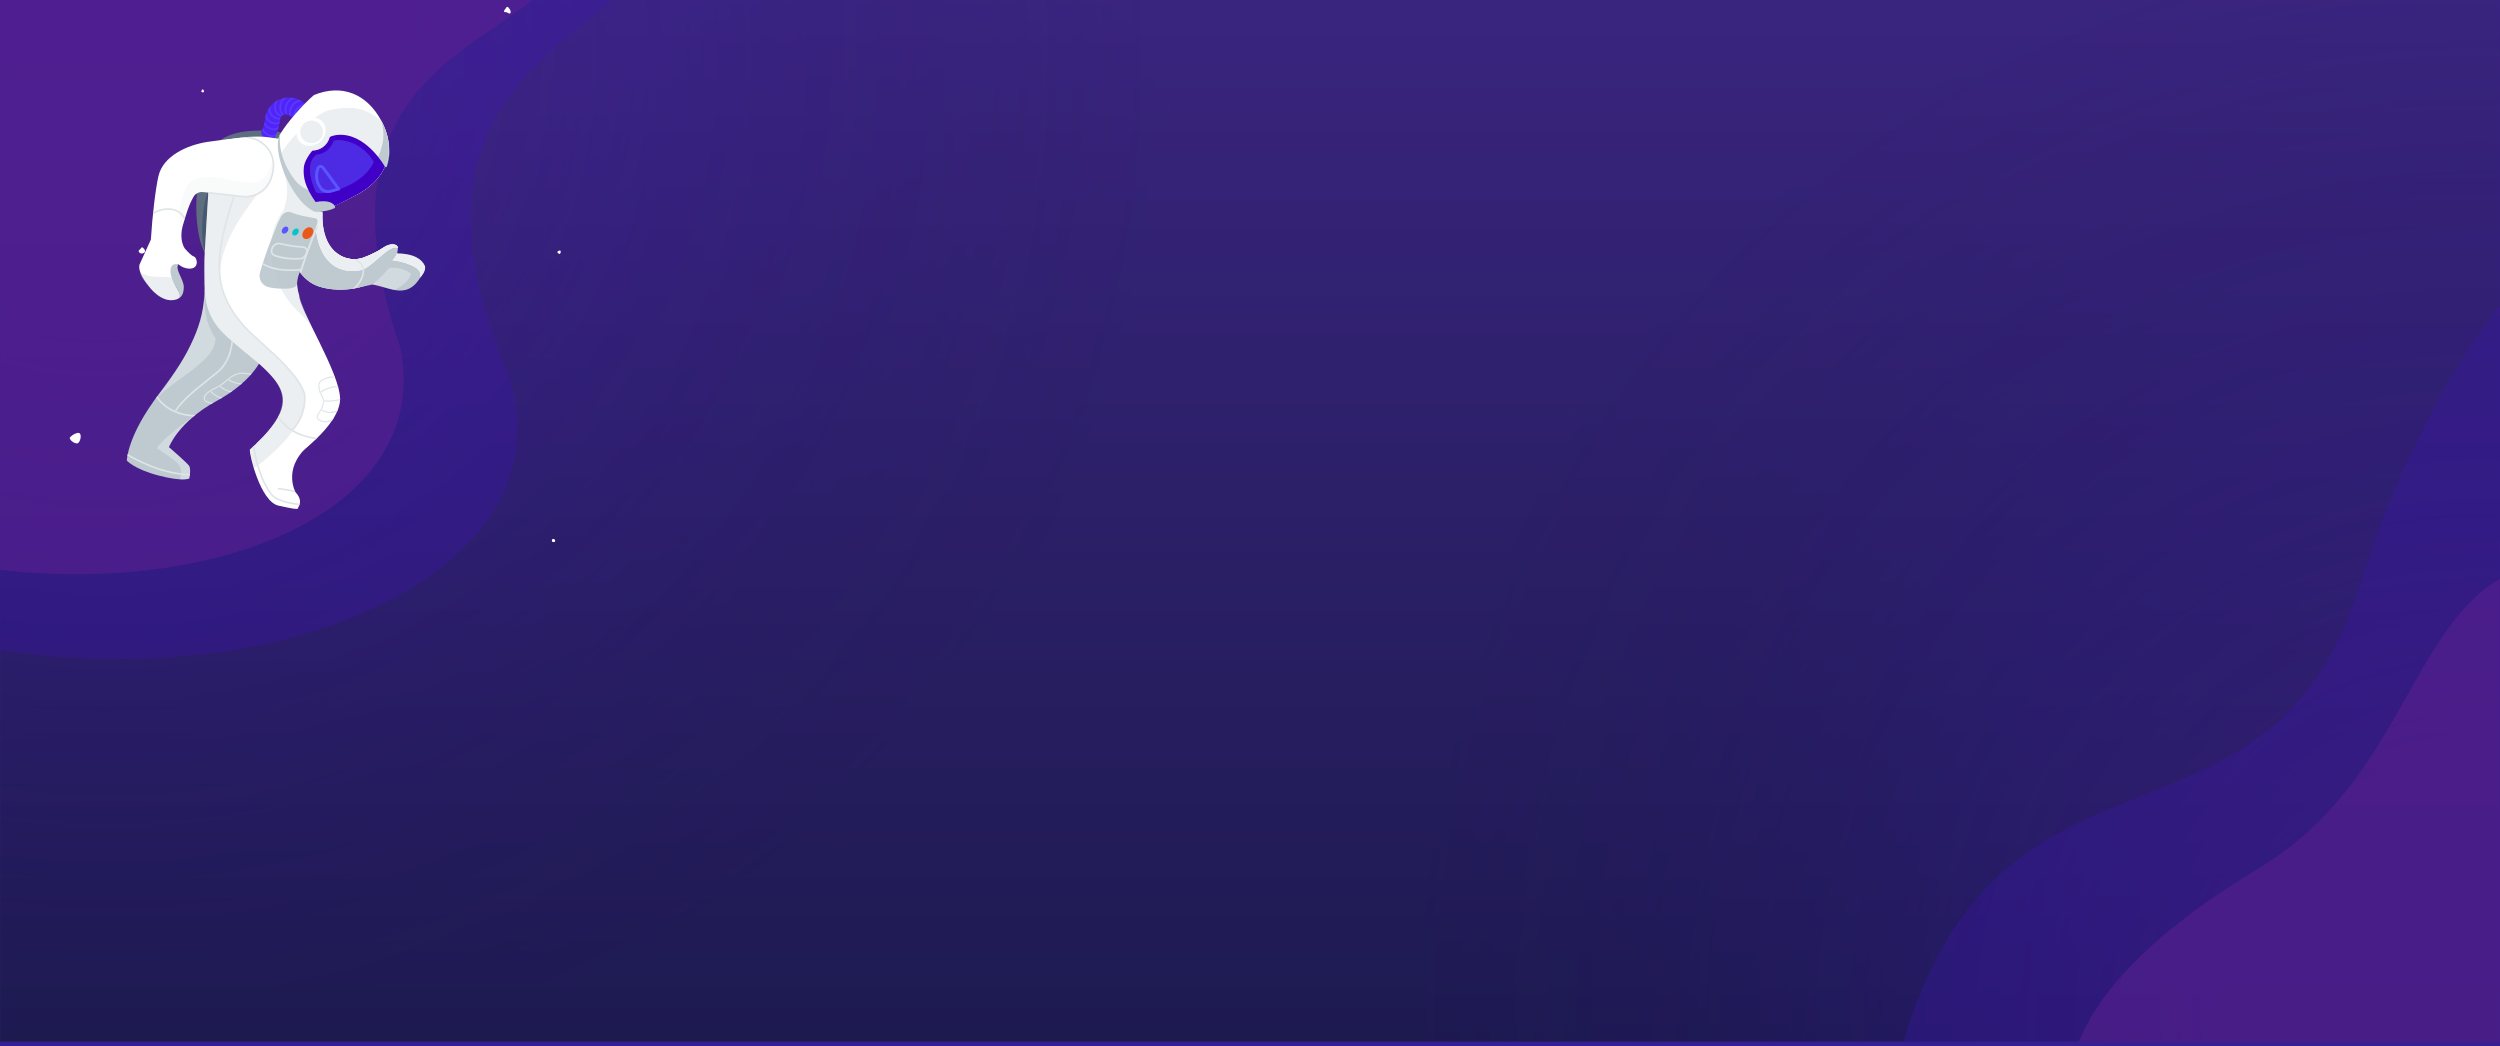 <svg width="1792" height="750" viewBox="0 0 1792 750" fill="none" xmlns="http://www.w3.org/2000/svg">
<rect x="0" y="0" width="1792" height="750" fill="#808080" stroke="none"/>
<path d="M42.178 533.188C39.318 532.571 37.631 529.145 38.41 525.536C39.188 521.926 42.138 519.5 44.998 520.117C47.858 520.734 49.544 524.16 48.766 527.77C47.987 531.379 45.037 533.805 42.178 533.188Z" fill="white"/>
<g clip-path="url(#clip0_6234_168702)">
<rect width="1792" height="750" fill="#342092"/>
<mask id="mask0_6234_168702" style="mask-type:alpha" maskUnits="userSpaceOnUse" x="0" y="-10" width="1792" height="757">
<path d="M1792 746.792L0 746.792L3.90181e-05 -9.093L1792 -9.093L1792 746.792Z" fill="url(#paint0_linear_6234_168702)"/>
</mask>
<g mask="url(#mask0_6234_168702)">
<path d="M1792 746.792L-0.001 746.791L-0.001 -9.093L1792 -9.093L1792 746.792Z" fill="url(#paint1_linear_6234_168702)"/>
<path opacity="0.5" d="M925.999 -24.951L-3.001 -24.951L-3.001 705.693L925.999 705.693L925.999 -24.951Z" fill="url(#paint2_radial_6234_168702)"/>
<path opacity="0.5" d="M992.5 758.352L1799.5 758.352L1799.5 -9.093L992.5 -9.093L992.5 758.352Z" fill="url(#paint3_radial_6234_168702)"/>
<path opacity="0.3" d="M1359 765.941C1313.7 946.52 1476.66 1187.95 1690.61 1174.83C2020.19 1154.56 2237.03 685.217 2081.91 627.892C1841.13 538.873 1986.06 250.26 1967 163.941C1947.16 74.066 1777.8 147.76 1690.61 421.941C1623.27 633.681 1424.97 502.938 1359 765.941Z" fill="#3D17AD"/>
<path d="M1619.38 622.219C1749.6 543.971 1723.98 380.947 1870.69 404.354C2034.25 430.449 2125.3 546.994 2086.85 718.49C2049.87 883.38 1900.49 938.766 1757.32 944.341C1606.92 950.253 1307 809.94 1619.38 622.219Z" fill="#612193" fill-opacity="0.5"/>
<path opacity="0.3" d="M-191.019 -90.847C-337.256 -8.348 -375.824 226.124 -234.479 357.629C-16.682 560.169 421.098 471.292 366.142 273.613C274.956 61.215 425.639 33.72 470.277 -32.288C516.756 -101.013 427.733 -198.813 254.231 -134.301C80.729 -69.79 -44.357 -173.578 -191.019 -90.847Z" fill="#3D17AD"/>
<path opacity="0.5" d="M-191.954 -119.119C-330.13 -54.629 -381.424 154.99 -262.62 283.935C-79.549 482.54 323.061 432.63 287.102 249.797C219.364 51.106 357.725 36.731 402.753 -19.922C449.638 -78.906 375.857 -173.678 214.249 -127.378C52.641 -81.078 -53.377 -183.792 -191.954 -119.119Z" fill="#612193"/>
</g>
<path d="M99.403 180.109C99.403 180.211 99.403 180.21 99.403 180.21L99.809 180.92V180.92C100.107 181.218 100.35 181.406 100.738 181.566C101.057 181.697 101.392 181.732 101.736 181.732V181.732V181.732C101.871 181.732 102.006 181.723 102.138 181.692C102.69 181.561 103.476 181.227 103.843 180.589C103.943 180.414 103.968 180.209 103.968 180.008V180.008C103.968 179.534 103.702 178.972 103.42 178.57C103.38 178.514 103.346 178.454 103.305 178.398C103.269 178.349 103.227 178.307 103.185 178.27C103.041 178.143 102.886 178.013 102.75 177.877V177.877C102.548 177.675 102.243 177.269 101.939 177.269C101.782 177.269 101.625 177.323 101.482 177.417C101.2 177.603 101.062 177.943 100.823 178.182V178.182C100.722 178.283 100.62 178.385 100.62 178.486V178.486C100.62 178.587 100.489 178.641 100.42 178.714C100.327 178.813 100.233 178.862 100.14 178.9C99.99 178.961 99.863 179.064 99.761 179.191C99.585 179.411 99.403 179.639 99.403 180.109Z" fill="white"/>
<path d="M144.336 65.395C144.336 65.598 144.437 65.801 144.539 65.902C144.742 66.105 145.046 66.207 145.35 66.207C145.452 66.207 145.452 66.207 145.553 66.207V66.207C145.62 66.207 145.686 66.192 145.745 66.16C145.958 66.048 146.263 65.848 146.263 65.497V65.395C146.263 65.285 146.204 65.146 146.133 65.009C146.022 64.792 145.928 64.553 145.756 64.381V64.381L145.654 64.279C145.63 64.254 145.611 64.236 145.595 64.22C145.503 64.128 145.379 64.076 145.249 64.076V64.076H145.147V64.076C145.082 64.076 145.02 64.102 144.974 64.148L144.944 64.178C144.843 64.279 144.742 64.482 144.64 64.685C144.539 64.888 144.336 65.091 144.336 65.395Z" fill="white"/>
<path d="M50.207 314.697C50.209 314.702 50.211 314.701 50.211 314.707V314.707C50.211 314.737 50.248 314.74 50.268 314.763C50.307 314.806 50.312 314.825 50.312 314.881C50.313 314.898 50.318 314.915 50.327 314.929C50.53 315.231 50.827 315.625 51.124 315.922C51.834 316.632 52.848 317.342 54.065 317.646C54.288 317.72 54.511 317.74 54.734 317.785C54.898 317.818 55.025 317.849 55.191 317.849V317.849C55.294 317.849 55.435 317.841 55.532 317.81C56.42 317.524 57.138 316.307 57.541 314.881C57.593 314.697 57.615 314.506 57.674 314.325V314.325C57.722 314.178 57.733 314.02 57.759 313.868C57.918 312.931 57.897 312.014 57.615 311.357C57.539 311.128 57.404 310.898 57.256 310.756C57.168 310.671 57.065 310.6 56.956 310.546V310.546C56.847 310.492 56.75 310.413 56.635 310.373C56.261 310.244 55.823 310.255 55.384 310.343C54.877 310.444 54.37 310.647 53.862 310.85C53.558 310.952 53.254 311.154 53.051 311.256C52.848 311.357 52.645 311.459 52.544 311.56V311.56C52.371 311.733 52.13 311.821 51.927 311.956C51.559 312.201 51.251 312.468 50.984 312.721C50.736 312.957 50.448 313.155 50.229 313.419C49.945 313.762 49.911 314.174 50.207 314.697Z" fill="white"/>
<path d="M361.29 8.189C361.29 8.29 361.29 8.29 361.29 8.29L361.696 8.696V8.696C362.101 8.696 363.014 8.595 363.826 9.102C363.99 9.184 364.153 9.266 364.317 9.401C364.395 9.465 364.531 9.521 364.61 9.585V9.585C364.648 9.615 364.66 9.619 364.706 9.636C365.307 9.858 365.825 9.571 366.005 9.095C366.052 8.968 366.057 8.831 366.057 8.696V8.696C366.057 8.348 365.983 8.075 365.897 7.749C365.868 7.637 365.825 7.529 365.785 7.421C365.767 7.371 365.753 7.326 365.736 7.278C365.689 7.14 365.659 7.005 365.566 6.893V6.893C365.501 6.815 365.426 6.723 365.378 6.634C365.161 6.238 364.808 5.722 364.536 5.45C364.271 5.186 364.083 5.074 363.838 4.983C363.763 4.955 363.699 4.941 363.619 4.945V4.945C363.422 4.957 363.202 5.063 363.061 5.201C363.046 5.216 363.03 5.232 363.014 5.247V5.247C362.841 5.42 362.743 5.654 362.608 5.858C362.563 5.924 362.519 5.991 362.476 6.056C362.028 6.727 361.31 7.321 361.291 8.128C361.29 8.148 361.29 8.168 361.29 8.189Z" fill="white"/>
<path d="M397.908 387.332C397.907 387.328 397.906 387.32 397.906 387.316V387.316C397.906 387.279 397.862 387.226 397.851 387.191C397.801 387.043 397.783 386.909 397.712 386.829C397.706 386.822 397.701 386.816 397.696 386.809C397.542 386.586 397.276 386.474 396.983 386.39C396.789 386.334 396.587 386.312 396.385 386.312V386.312V386.312C396.317 386.312 396.249 386.318 396.187 386.344C395.875 386.469 395.699 386.79 395.6 387.128C395.581 387.192 395.573 387.259 395.573 387.327V387.327C395.573 387.497 395.573 387.738 395.633 387.931C395.655 388.002 395.668 388.082 395.711 388.143C395.721 388.159 395.734 388.173 395.748 388.186C395.817 388.247 395.914 388.276 395.979 388.341V388.341C395.991 388.353 396.005 388.364 396.02 388.373C396.237 388.515 396.531 388.544 396.79 388.544V388.544C396.892 388.544 396.993 388.544 396.993 388.544C396.993 388.544 396.993 388.544 396.993 388.544C397.095 388.544 397.095 388.544 397.196 388.544V388.544C397.263 388.544 397.329 388.529 397.388 388.498C397.448 388.468 397.507 388.438 397.561 388.408C397.732 388.313 397.842 388.145 397.893 387.956C397.949 387.748 397.976 387.54 397.908 387.332Z" fill="white"/>
<path d="M399.529 180.92C399.631 180.92 399.631 180.92 399.529 180.92C399.631 180.92 399.631 180.92 399.529 180.92C399.631 181.123 399.732 181.225 399.833 181.326C400.017 181.51 400.368 181.778 400.659 181.901C400.716 181.926 400.778 181.932 400.84 181.938C400.891 181.942 400.943 181.955 400.994 181.99C401.033 182.016 401.077 182.036 401.123 182.036V182.036C401.142 182.036 401.161 182.033 401.179 182.026C401.459 181.917 401.734 181.554 401.845 181.097C401.857 181.047 401.862 180.99 401.862 180.939V180.939C401.862 180.856 401.877 180.779 401.896 180.698C401.933 180.538 401.946 180.363 401.934 180.209C401.918 180.004 401.865 179.704 401.659 179.703V179.703C401.659 179.703 401.659 179.703 401.659 179.703V179.703C401.556 179.703 401.517 179.551 401.416 179.532C401.362 179.522 401.3 179.524 401.234 179.537C401.108 179.563 400.979 179.591 400.859 179.637C400.834 179.647 400.81 179.658 400.786 179.671C400.624 179.754 400.462 179.854 400.286 179.9C400.27 179.904 400.255 179.906 400.239 179.906C400.138 179.906 400.138 180.007 400.036 180.008C400.036 180.008 400.036 180.008 400.036 180.008C400.035 180.008 400.024 180.008 400.009 180.012C399.93 180.032 399.888 180.131 399.82 180.176C399.799 180.19 399.779 180.205 399.758 180.22C399.627 180.317 399.477 180.765 399.529 180.92V180.92Z" fill="white"/>
<path d="M120.298 337.12C120.298 337.323 120.399 337.424 120.501 337.526C120.644 337.669 120.736 337.761 120.921 337.839C121.107 337.917 121.313 337.931 121.515 337.931V337.931H121.616C121.896 337.931 122.434 337.674 122.597 337.317C122.625 337.255 122.631 337.187 122.631 337.12V337.12C122.631 336.937 122.594 336.754 122.521 336.615C122.432 336.447 122.258 336.341 122.124 336.207V336.207L122.022 336.105C121.921 336.004 121.819 335.801 121.616 335.801C121.414 335.801 121.312 335.903 121.211 336.004C121.141 336.074 121.119 336.096 121.112 336.135C121.105 336.181 121.091 336.225 121.059 336.258V336.258C121.026 336.29 121.013 336.339 120.985 336.375C120.983 336.378 120.981 336.38 120.979 336.382C120.944 336.419 120.887 336.432 120.844 336.461C120.764 336.515 120.683 336.532 120.602 336.613C120.501 336.714 120.298 336.815 120.298 337.12Z" fill="white"/>
</g>
<g clip-path="url(#clip1_6234_168702)">
<path opacity="0.1" fill-rule="evenodd" clip-rule="evenodd" d="M290.46 182.881C290.558 182.568 290.638 182.25 290.7 181.928C290.638 182.25 290.558 182.568 290.46 182.881V182.881Z" fill="#0E0D3F"/>
<path opacity="0.1" fill-rule="evenodd" clip-rule="evenodd" d="M205.464 93.105L205.478 93.022C205.532 92.722 205.588 92.415 205.703 92.109C205.96 90.971 206.198 89.743 206.37 88.4C206.435 88.043 206.501 87.677 206.567 87.311L206.583 87.219C206.583 87.219 206.595 87.153 206.601 87.12C206.623 86.926 206.657 86.735 206.704 86.546C206.713 86.522 206.717 86.496 206.718 86.471C206.751 86.288 206.842 86.115 206.915 85.948C207.043 85.674 207.199 85.415 207.382 85.174C207.623 84.86 207.911 84.585 208.236 84.357C208.354 84.269 208.478 84.188 208.607 84.115C208.732 84.043 208.864 83.981 208.996 83.919C209.134 83.867 209.265 83.813 209.41 83.77C209.778 83.653 210.161 83.589 210.548 83.58L210.806 83.626L210.957 83.654L211.191 83.696L211.591 83.768L211.959 83.834L212.009 83.843C212.406 83.99 212.796 84.158 213.177 84.345V84.345C213.857 84.674 214.508 85.058 215.125 85.494L215.476 85.746C212.525 89.215 209.806 92.873 207.334 96.696C206.46 96.478 205.546 96.288 204.618 96.129C204.869 95.213 205.186 94.214 205.464 93.105Z" fill="#0E0D3F"/>
<path d="M229.534 122.524C229.88 112.652 219.941 119.458 211.021 100.87C206.707 91.895 182.108 93.332 175.139 94.318C148.546 98.118 144.141 116.849 141.502 135.778C139.085 153.038 142.1 180.685 150.77 185.525C163.936 192.874 156.232 214.514 165.229 216.245C169.141 216.991 173.19 216.3 176.626 214.3C180.062 212.299 182.652 209.125 183.917 205.364L226.825 121.675C227.329 120.169 215.625 110.636 215.686 109.05L229.534 122.524Z" fill="#5F6D80"/>
<path d="M158.689 119.922C158.689 119.922 147.466 136.448 150.894 163.233C153.82 186.151 175.787 196.131 175.787 196.131L175.987 205.32C167.186 203.81 159.058 199.651 152.697 193.401C152.302 190.806 152.244 186.34 152.244 186.34C147.643 183.743 145.528 175.764 145.528 175.764C141.484 136.118 158.689 119.922 158.689 119.922Z" fill="#48586F"/>
<path d="M221.88 85.456C220.001 88.234 215.912 91.465 214.057 88.745C212.196 85.79 209.449 83.493 206.206 82.18C205.63 81.968 205.013 81.888 204.402 81.947C203.791 82.006 203.201 82.203 202.677 82.522C202.154 82.841 201.71 83.274 201.379 83.789C201.047 84.303 200.838 84.886 200.765 85.494C199.771 93.317 197.457 98.129 196.815 99.207C195.998 100.043 194.917 100.572 193.753 100.705C192.589 100.839 191.414 100.567 190.426 99.937C186.899 97.843 187.263 94.715 187.263 94.715L187.165 94.877C188.727 91.823 189.696 88.502 190.022 85.089C190.358 82.396 191.321 79.82 192.834 77.566C194.347 75.312 196.368 73.441 198.736 72.105C206.325 67.821 216.112 69.951 222.149 77.975C223.18 79.285 225.267 80.476 221.88 85.456Z" fill="#5324FA"/>
<path opacity="0.49" d="M192.616 96.245C190.361 95.126 188.59 92.945 188.599 91.555C188.356 92.284 188.117 92.894 187.899 93.387C188.419 94.342 189.114 95.192 189.947 95.893C190.598 96.451 191.314 96.928 192.079 97.316C194.151 98.35 196.087 98.415 197.63 97.602C197.922 96.933 198.265 96.085 198.61 95.074C196.75 97.89 193.801 96.844 192.616 96.245Z" fill="#5B55FF"/>
<path opacity="0.49" d="M194.158 91.749C191.565 90.784 189.746 88.49 189.741 87.03C189.591 87.862 189.464 88.569 189.265 89.245C189.716 89.972 190.275 90.626 190.924 91.184C191.761 91.903 192.718 92.471 193.751 92.86C194.671 93.239 195.669 93.388 196.659 93.295C197.649 93.203 198.601 92.871 199.432 92.329C199.59 91.739 199.755 91.108 199.9 90.447L199.841 90.393C199.168 91.199 198.251 91.767 197.227 92.011C196.203 92.256 195.126 92.163 194.158 91.749V91.749Z" fill="#5B55FF"/>
<path opacity="0.49" d="M195.076 87.364C193.78 86.825 192.697 85.876 191.994 84.663C191.292 83.451 191.009 82.042 191.19 80.654C190.79 81.636 190.483 82.653 190.273 83.692C190.71 85.048 191.515 86.257 192.601 87.184C193.197 87.697 193.864 88.123 194.579 88.451C195.462 88.91 196.442 89.156 197.437 89.166C198.433 89.177 199.417 88.952 200.309 88.511C200.41 87.946 200.515 87.364 200.624 86.757C199.365 88.101 197.226 88.352 195.076 87.364Z" fill="#5B55FF"/>
<path opacity="0.49" d="M195.6 82.538C194.627 81.665 193.984 80.487 193.777 79.2C193.569 77.913 193.81 76.595 194.459 75.465C193.732 76.261 193.08 77.124 192.513 78.042C192.473 79.044 192.654 80.043 193.043 80.969C193.431 81.895 194.019 82.725 194.764 83.401C194.888 83.526 195.019 83.644 195.157 83.755C195.899 84.45 196.781 84.979 197.745 85.308C198.708 85.636 199.73 85.757 200.743 85.662C200.751 85.597 200.762 85.533 200.778 85.47C200.828 85.063 200.943 84.667 201.119 84.295C199.816 84.971 197.318 84.195 195.6 82.538Z" fill="#5B55FF"/>
<path opacity="0.49" d="M198.086 79.019C197.554 77.68 197.474 76.204 197.861 74.817C198.248 73.43 199.079 72.207 200.228 71.334C199.721 71.561 199.229 71.807 198.74 72.08C198.231 72.369 197.737 72.684 197.26 73.024C196.778 74.015 196.504 75.094 196.454 76.195C196.404 77.296 196.579 78.396 196.97 79.428C197.361 80.532 198.029 81.518 198.911 82.293C199.663 82.955 200.59 83.39 201.581 83.546C201.824 83.236 202.108 82.961 202.426 82.728C202.312 82.63 202.205 82.524 202.104 82.412C200.048 82.249 198.698 80.598 198.086 79.019Z" fill="#5B55FF"/>
<path opacity="0.49" d="M201.718 74.642C202.305 72.481 203.896 70.106 206.591 69.93C205.305 69.963 204.026 70.142 202.781 70.463C201.703 71.538 200.937 72.883 200.563 74.357C199.869 76.919 200.125 80.288 202.113 82.363C202.343 82.381 202.574 82.379 202.803 82.358L202.79 82.433C203.042 82.29 203.308 82.174 203.585 82.087C201.351 80.466 201.039 77.121 201.718 74.642Z" fill="#5B55FF"/>
<path opacity="0.49" d="M207.147 73.215C208.631 71.387 210.626 70.406 212.012 70.793L212.039 70.644C211.117 70.367 210.174 70.162 209.219 70.033C208.038 70.606 207.004 71.438 206.195 72.468C205.098 73.752 204.379 75.315 204.12 76.983C203.861 78.65 204.072 80.357 204.728 81.914C205.215 81.912 205.699 81.999 206.155 82.171C205.412 80.747 205.11 79.136 205.286 77.541C205.463 75.947 206.11 74.441 207.147 73.215V73.215Z" fill="#5B55FF"/>
<path opacity="0.49" d="M212.8 79.16C214.301 76.949 217.314 75.053 220.46 75.919C219.994 75.426 219.503 74.956 218.989 74.513C217.561 74.555 216.165 74.939 214.918 75.632C213.671 76.325 212.61 77.307 211.825 78.495C211.141 79.416 210.691 80.49 210.514 81.622C210.337 82.755 210.439 83.915 210.81 85.001C211.385 85.511 211.925 86.059 212.428 86.64L212.896 86.243C211.158 84.213 211.15 81.576 212.8 79.16Z" fill="#5B55FF"/>
<path opacity="0.49" d="M209.563 76.791C210.192 75.642 212.528 72.053 216.718 72.859C216.007 72.39 215.265 71.969 214.497 71.601C213.212 71.864 212.005 72.414 210.966 73.21C209.927 74.006 209.083 75.027 208.498 76.196C207.348 78.15 206.934 80.45 207.331 82.683C208.01 83.013 208.662 83.397 209.279 83.832C208.015 82.523 208.103 79.448 209.563 76.791Z" fill="#5B55FF"/>
<path d="M191.824 229.96C191.824 229.96 201.605 262.156 155.075 287.515C127.227 302.697 121.087 320.532 121.087 320.532C121.087 320.532 133.783 331.402 135.482 333.837C137.182 336.272 135.632 343.016 135.632 343.016C135.632 343.016 131.157 345.422 113.614 340.84C96.072 336.257 90.884 330.121 90.884 330.121C90.884 330.121 91.353 311.806 113.823 282.736C137.433 252.118 145.733 231.281 146.635 209.361C147.538 187.442 191.824 229.96 191.824 229.96Z" fill="#BECAD0"/>
<path opacity="0.3" d="M144.723 293.886C144.723 293.886 118.141 312.283 112.442 321.251C120.009 326.665 123.209 328.091 127.111 331.936C131.013 335.78 129.761 340.535 128.962 343.585C131.675 344.073 135.598 343.01 135.598 343.01C135.598 343.01 137.145 335.708 135.449 333.831C133.752 331.955 124.35 323.188 121.053 320.526C124.434 312.901 131.722 303.437 144.723 293.886Z" fill="white"/>
<path opacity="0.3" d="M154.683 242.516C153.555 248.786 153.211 252.949 139.342 263.967C125.474 274.984 113.244 281.592 106.585 292.731C117.035 276.857 128.332 264.561 135.667 249.233C143.115 233.66 146.09 227.43 146.692 205.886C146.683 205.884 143.983 228.888 154.683 242.516Z" fill="white"/>
<path d="M262.478 184.061C257.854 185.805 246.919 189.099 236.157 176.628C231.876 171.677 230.059 158.162 229.409 148.653C225.878 131.061 211.156 141.839 205.386 148.039C202.964 150.625 202.721 157.724 202.721 157.724C202.721 157.724 204.832 193.168 224.567 203.622C234.338 208.815 253.249 209.333 265.313 203.03C275.504 197.695 272.166 180.464 262.478 184.061Z" fill="white"/>
<path d="M262.478 184.061C257.854 185.805 246.919 189.099 236.157 176.628C231.876 171.677 230.23 157.214 229.409 148.653C225.878 131.061 211.156 141.839 205.386 148.039C202.964 150.625 202.721 157.724 202.721 157.724C202.721 157.724 204.832 193.168 224.567 203.622C234.338 208.815 253.249 209.333 265.313 203.03C275.504 197.695 272.166 180.464 262.478 184.061Z" fill="#BECAD0"/>
<path d="M179.119 322.252C186.075 315.837 192.38 309.966 192.38 309.966C192.38 309.966 226.001 315.055 220.884 319.586C201.403 336.84 212.903 354.071 211.454 352.403C211.454 352.403 215.57 356.303 215.044 360.226C214.82 361.903 214.504 362.035 213.51 364.441C213.047 365.293 209.896 364.649 199.729 362.476C186.517 359.694 178.462 324.804 179.119 322.252Z" fill="white"/>
<path d="M233.525 139.331L227.706 142.929C227.706 142.929 232.898 142.241 226.335 159.553C216.456 185.713 209.622 195.91 214.457 211.857C214.478 221.656 243.406 266.803 243.767 285.678C244.143 305.287 208.923 329.204 208.923 329.204C208.923 329.204 190.489 332.687 183.913 317.835C206.93 295.302 206.886 283.334 194.635 269.513C187.838 261.877 180.744 256.71 174.254 251.25C158.626 238.135 146.896 229.945 146.621 204.027C146.424 185.104 146.436 186.711 147.374 170.722C148.291 155.09 148.855 145.112 149.605 134.094C150.393 122.577 151.777 101.86 160.947 100.333C184.003 96.498 190.081 98.072 197.86 99.146C215.464 101.567 233.525 139.331 233.525 139.331Z" fill="white"/>
<path opacity="0.3" d="M215.159 224.818C219.781 228.941 223.518 233.954 226.143 239.553C229.871 247.238 214.323 218.211 213.043 204.871C210.665 204.915 202.96 169.135 199.62 160.635C199.532 160.405 199.603 159.198 199.516 159.011C199.147 158.932 198.79 158.805 198.455 158.631C191.925 170.875 190.147 201.395 215.159 224.818Z" fill="#BECAD0"/>
<path opacity="0.3" d="M201.81 118.822C201.81 118.822 209.855 134.222 202.979 151.212C201.346 163.641 222.801 164.97 222.801 164.97C224.363 160.646 226.148 156.405 228.147 152.264C230.952 146.638 201.81 118.822 201.81 118.822Z" fill="#BECAD0"/>
<path opacity="0.3" d="M218.362 282.789C213.762 265.245 184.354 244.559 174.895 233.756C150.961 206.499 150.8 182.199 184.882 138.845C184.882 138.845 152.287 105.686 150.977 119.531C149.666 133.375 148.396 153.031 148.396 153.031L147.495 170.581L147.363 170.694C146.425 186.683 146.405 185.117 146.61 203.999C146.884 229.917 158.569 238.124 174.242 251.222C180.732 256.683 187.85 261.818 194.624 269.485C206.878 283.289 206.376 298.387 179.094 322.256C179.094 322.256 180.153 329.109 181.99 335.853C193.148 327.971 223.382 302.074 218.362 282.789Z" fill="#BECAD0"/>
<path fill-rule="evenodd" clip-rule="evenodd" d="M273.266 86.47C279.591 98.306 280.458 109.58 277.389 119.159C277.351 119.308 277.272 119.445 277.161 119.552C277.05 119.66 276.911 119.736 276.76 119.771C276.609 119.805 276.451 119.798 276.304 119.75C276.156 119.701 276.025 119.614 275.924 119.496V119.496L273.266 86.47Z" fill="#BECAD0"/>
<path fill-rule="evenodd" clip-rule="evenodd" d="M256.019 139.439C243.479 146.094 232.491 151.449 224.784 151.41C220.075 148.845 214.613 144.565 207.864 132.593C201.85 121.903 196.224 103.883 200.904 96.028C205.737 87.754 217.752 74.248 225.092 68.09C245.372 59.858 263.116 67.532 273.266 86.47C285.963 110.219 275.009 129.368 256.019 139.439Z" fill="white"/>
<path opacity="0.3" fill-rule="evenodd" clip-rule="evenodd" d="M273.265 86.47C285.962 110.219 275.026 129.371 255.977 139.431C243.437 146.086 232.449 151.441 224.742 151.402C220.032 148.837 214.571 144.558 207.822 132.585C201.808 121.896 203.414 122.451 200.501 111.435C200.501 111.435 212.7 90.106 234.018 79.407C253.582 74.96 262.129 77.803 273.257 86.469" fill="#BECAD0"/>
<path fill-rule="evenodd" clip-rule="evenodd" d="M273.266 86.47C285.963 110.219 275.026 129.371 255.978 139.431C243.437 146.086 232.45 151.441 224.743 151.402C220.033 148.837 214.572 144.558 207.823 132.585C201.808 121.896 196.182 103.875 200.863 96.02C200.863 96.02 197.728 110.756 210.93 128.44C224.133 146.124 250.04 134.688 258.951 127.843C267.862 120.999 279.018 103.981 273.224 86.463" fill="#BECAD0"/>
<path d="M275.924 119.496C275.814 119.339 261.997 94.487 241.411 96.758C230.772 97.926 218.548 111.781 217.779 119.979C217.113 127.08 218.76 134.21 226.236 144.828C233.557 143.372 238.313 144.769 239.884 147.533C244.551 145.548 249.804 142.75 255.99 139.459C264.997 134.667 272.194 127.866 275.924 119.496Z" fill="#4000C7"/>
<path d="M231.279 105.598C233.799 103.834 235.604 101.23 236.367 98.255C237.129 95.28 236.801 92.131 235.439 89.373L216.278 105.474C218.457 107.047 221.073 107.904 223.761 107.926C226.45 107.948 229.078 107.134 231.279 105.598V105.598Z" fill="white"/>
<path opacity="0.3" d="M231.279 105.598C233.799 103.834 235.604 101.23 236.367 98.255C237.129 95.28 236.801 92.131 235.439 89.373L216.278 105.474C218.457 107.047 221.073 107.904 223.761 107.926C226.45 107.948 229.078 107.134 231.279 105.598V105.598Z" fill="#BECAD0"/>
<path d="M229.469 101.684C233.953 97.717 234.68 91.238 231.092 87.211C227.503 83.184 220.958 83.135 216.474 87.102C211.989 91.068 211.263 97.547 214.851 101.574C218.44 105.601 224.984 105.65 229.469 101.684Z" fill="white"/>
<path d="M227.184 101.692C231.151 99.588 232.651 94.675 230.534 90.72C228.416 86.764 223.484 85.263 219.517 87.367C215.549 89.471 214.049 94.384 216.167 98.339C218.284 102.295 223.216 103.796 227.184 101.692Z" fill="white"/>
<path opacity="0.3" d="M227.184 101.692C231.151 99.588 232.651 94.675 230.534 90.72C228.416 86.764 223.484 85.263 219.517 87.367C215.549 89.471 214.049 94.384 216.167 98.339C218.284 102.295 223.216 103.796 227.184 101.692Z" fill="#BECAD0"/>
<path d="M259.587 184.991C259.587 184.991 268.249 181.974 274.356 177.733C280.463 173.492 285.262 175.128 285.16 177.849C285.186 179.182 284.948 180.508 284.458 181.749C284.458 181.749 306.748 187.203 303.809 193.954C293.365 217.411 279.514 205.345 266.951 203.934L255.762 206.385L259.587 184.991Z" fill="#BECAD0"/>
<path d="M259.587 184.992C259.587 184.992 268.249 181.974 274.356 177.733C280.463 173.492 285.262 175.128 285.16 177.849C285.186 179.183 284.948 180.508 284.459 181.749C284.459 181.749 299.605 185.66 303.789 191.435C305.321 193.557 302.693 196.999 301.123 199.069C302.73 194.688 298.878 191.668 294.167 189.824C290.069 188.109 285.741 187.001 281.322 186.534C282.545 185.442 283.519 184.102 284.178 182.603C284.837 181.105 285.166 179.483 285.144 177.846C279.17 173.972 267.219 192.1 258 193.712C258 193.712 226.259 202.029 225.861 154.625C226.259 152.413 226.16 152.962 227.532 153.338C228.767 153.496 230.021 153.403 231.218 153.065C231.218 153.065 228.916 174.527 243.841 183.12C246.207 184.465 248.821 185.324 251.525 185.646C254.23 185.967 256.971 185.745 259.587 184.992V184.992Z" fill="white"/>
<path d="M259.586 184.991C259.586 184.991 268.249 181.974 274.356 177.733C280.463 173.492 285.262 175.128 285.16 177.849C285.186 179.182 284.947 180.508 284.458 181.749C284.458 181.749 300.075 180.842 304.499 190.507C305.859 194.014 301.122 199.069 301.122 199.069C302.729 194.687 298.877 191.667 294.167 189.824C290.068 188.109 285.741 187 281.322 186.533C282.545 185.442 283.518 184.102 284.178 182.603C284.837 181.105 285.166 179.482 285.143 177.846C279.169 173.972 267.219 192.1 258 193.712C258 193.712 226.259 202.029 225.86 154.625C226.259 152.413 226.178 152.046 227.6 152.002C229.758 151.935 231.277 151.728 231.277 151.728C231.277 151.728 228.906 174.482 243.84 183.119C246.207 184.465 248.82 185.324 251.525 185.645C254.23 185.967 256.971 185.745 259.586 184.991V184.991Z" fill="white"/>
<path opacity="0.3" d="M259.586 184.991C259.586 184.991 268.249 181.974 274.356 177.733C280.463 173.492 285.262 175.128 285.16 177.849C285.186 179.182 284.947 180.508 284.458 181.749C284.458 181.749 300.075 180.842 304.499 190.507C305.859 194.014 301.122 199.069 301.122 199.069C302.729 194.687 298.877 191.667 294.167 189.824C290.068 188.109 285.741 187.001 281.322 186.533C282.545 185.442 283.518 184.102 284.178 182.603C284.837 181.105 285.166 179.482 285.143 177.846C279.169 173.972 267.219 192.1 258 193.712C258 193.712 226.259 202.029 225.86 154.625C226.259 152.413 226.057 151.715 227.48 151.705C228.904 151.696 231.167 151.433 231.167 151.433C231.167 151.433 228.916 174.527 243.84 183.119C246.207 184.465 248.82 185.324 251.525 185.645C254.23 185.967 256.971 185.745 259.586 184.991V184.991Z" fill="#BECAD0"/>
<path opacity="0.3" d="M266.926 203.93C266.926 203.93 274.36 197.919 277.503 193.53C280.645 189.142 294.837 194.572 294.475 196.585C294.113 198.597 291.139 204.252 282.391 207.795C277.59 206.836 266.926 203.93 266.926 203.93Z" fill="white"/>
<path d="M195.967 120.252C197.076 106.714 185.14 97.561 171.618 98.896C165.702 99.489 157.251 100.423 148.906 101.677C133.74 104.005 116.944 111.989 113.634 126.023C111.495 135.082 109.185 154.766 108.147 171.741C105.499 177.549 101.727 185.817 100.172 189.289C98.522 192.95 102.227 199.704 106.292 204.659C106.292 204.659 115.7 218.14 126.439 214.595C133.149 212.369 125.235 207.253 124.801 201.328C124.654 197.336 125.413 193.364 127.022 189.708C127.353 189.639 127.668 189.566 127.977 189.476C129.976 191.26 132.508 192.34 135.181 192.55C143.045 193.106 141.681 184.688 138.773 183.752C137.254 183.281 134.642 180.605 132.474 178.137C128.928 172.699 130.078 165.54 130.773 162.591C133.556 152.875 135.543 146.476 138.83 140.903C139.495 139.802 140.462 138.913 141.617 138.341C142.771 137.769 144.067 137.537 145.35 137.672C160.406 139.214 161.471 138.71 171.94 140.594C182.409 142.478 194.624 136.675 195.967 120.252Z" fill="white"/>
<path opacity="0.3" d="M124.797 201.353C125.23 207.278 133.232 212.719 126.434 214.62C114.501 217.951 106.287 204.684 106.287 204.684C106.287 204.684 100.192 198.273 100.682 195.554C112.924 201.663 121.678 195.263 124.797 201.353Z" fill="#BECAD0"/>
<g opacity="0.3">
<path opacity="0.3" d="M195.967 120.252C196.162 117.994 195.965 115.719 195.384 113.527C194.949 117.622 192.261 132.798 176.54 130.93C162.298 129.226 138.704 120.43 132.557 136.246C128.36 146.608 127.473 158.011 130.016 168.903C130.032 166.8 130.281 164.705 130.76 162.658C133.543 152.942 135.531 146.543 138.818 140.97C139.483 139.869 140.449 138.98 141.604 138.408C142.759 137.835 144.054 137.603 145.338 137.739C160.393 139.28 161.458 138.777 171.927 140.661C182.396 142.545 194.623 136.675 195.967 120.252Z" fill="#BECAD0"/>
</g>
<path d="M201.567 154.984C202.699 152.767 204.886 151.34 206.963 151.774C207.246 151.826 207.519 151.919 207.775 152.049C212.506 154.497 220.26 157.343 226.385 159.562C228.535 165.959 226.158 162.5 226.158 162.5C226.158 162.5 218.236 185.973 214.849 193.348C212.517 198.406 208.642 199.099 201.666 197.397C200.293 197.073 197.654 196.272 195.117 195.472C193.364 194.918 191.894 193.708 191.015 192.098C190.137 190.488 189.918 188.602 190.405 186.837C192.112 180.705 194.665 171.737 196.425 166.654C197.872 162.652 199.59 158.753 201.567 154.984V154.984Z" fill="white"/>
<path d="M201.048 155.715C202.382 153.096 205.274 151.393 207.69 151.905C208.003 151.987 208.31 152.094 208.606 152.224C215.061 154.673 219.044 155.193 225.948 156.435C229.033 157.162 226.887 161.756 226.887 161.756C226.887 161.756 218.081 187.224 213.871 197.731C213.395 199.438 213.081 201.187 212.931 202.953C213.065 204.892 211.501 207.212 202.502 206.932C199.201 206.836 194.882 206.599 191.872 205.654C189.808 205.005 188.076 203.583 187.043 201.688C186.009 199.793 185.754 197.573 186.331 195.496C188.337 188.276 191.494 179.254 193.769 173.319C196.222 166.729 199.547 158.647 201.048 155.715Z" fill="#BECAD0"/>
<path d="M227.461 162.014C227.461 162.014 219.244 181.861 215.445 195.258" stroke="#DEE4E7" stroke-width="1.4" stroke-miterlimit="10"/>
<g opacity="0.2">
<path opacity="0.2" d="M193.731 173.295C191.477 179.208 188.315 188.255 186.292 195.472C185.715 197.549 185.97 199.769 187.004 201.664C188.038 203.559 189.769 204.981 191.833 205.63C194.947 206.425 198.145 206.842 201.358 206.872C195.404 195.664 193.128 182.883 194.851 170.328C194.478 171.343 194.092 172.338 193.731 173.295Z" fill="white"/>
</g>
<path opacity="0.5" d="M199.516 159.01L198.448 158.672C198.448 158.672 199.107 157.211 199.948 155.508C200.789 153.805 201.664 152.151 202.985 151.178C202.926 151.766 202.915 152.359 202.951 152.949C202.169 153.886 201.515 154.924 201.008 156.034C200.179 157.722 199.527 158.995 199.516 159.01Z" fill="#DEE4E7"/>
<path d="M127.968 189.526C127.968 189.526 123.889 188.243 122.658 191.541C120.323 197.809 127.548 208.047 127.548 208.047C127.548 208.047 129.381 211.081 128.235 213.811C131.739 211.772 131.644 207.367 131.729 206.035C132.054 200.633 125.006 192.865 127.968 189.526Z" fill="#BECAD0"/>
<path opacity="0.5" d="M226.429 137.719C226.429 137.719 216.586 118.708 226.737 110.816C236.226 110.343 239.294 100.764 239.294 100.764C239.294 100.764 244.031 99.35 251.658 102.131C258.558 104.734 264.322 109.674 267.936 116.084C267.936 116.084 264.14 126.785 247.462 134.069C231.071 141.19 226.429 137.719 226.429 137.719Z" fill="#5B55FF"/>
<path fill-rule="evenodd" clip-rule="evenodd" d="M239.907 147.503C239.907 147.503 240.003 147.683 240.115 147.927C240.225 148.17 240.236 148.446 240.146 148.698C240.056 148.949 239.871 149.155 239.631 149.273C237.327 150.315 234.878 151.006 232.367 151.323C231.484 151.439 227.708 152.451 224.786 151.401L227.081 150.715L239.907 147.503Z" fill="#BECAD0"/>
<path d="M174.44 234.172C177.244 237.364 181.672 241.355 186.796 245.977C199.046 257.025 214.294 270.767 217.773 282.898C217.866 283.773 219.021 297.804 209.122 307.647C209.462 307.863 209.803 308.079 210.163 308.281C220.537 297.759 218.967 282.872 218.951 282.723L218.968 282.632C215.411 270.161 200.001 256.27 187.625 245.105C182.531 240.505 178.128 236.527 175.364 233.394C152.002 206.79 154.136 184.302 168.291 140.848L167.092 140.709C153.097 183.609 150.886 207.345 174.44 234.172Z" fill="#DEE4E7"/>
<path d="M167.19 140.306L168.314 140.671L168.283 140.846L171.857 141.24C174.687 141.784 177.598 141.734 180.406 141.094C183.213 140.453 185.854 139.236 188.162 137.521C193.059 133.775 195.942 127.811 196.587 120.303C196.865 117.317 196.469 114.306 195.428 111.491C194.386 108.675 192.726 106.127 190.568 104.032C187.431 100.993 183.476 98.927 179.184 98.086C177.014 98.219 174.578 98.442 171.794 98.773L171.775 98.882C175.021 98.505 178.311 98.846 181.411 99.88C184.511 100.914 187.345 102.616 189.712 104.865C191.741 106.843 193.302 109.246 194.281 111.9C195.26 114.554 195.633 117.391 195.372 120.205C194.781 127.37 192.028 133.039 187.409 136.578C185.226 138.197 182.727 139.344 180.072 139.946C177.417 140.547 174.664 140.59 171.99 140.071L149.406 137.544L149.302 138.126C149.267 138.317 149.233 138.508 149.265 138.712L167.008 140.694C167.099 140.573 167.144 140.418 167.19 140.306Z" fill="#DEE4E7"/>
<path d="M167.19 140.306C167.166 140.439 167.141 140.581 167.058 140.703L168.258 140.842L168.289 140.667L167.19 140.306Z" fill="#DEE4E7"/>
<path d="M170.606 267.455C167.275 268.29 165.13 270.058 162.66 272.095C159.881 274.519 156.789 276.561 153.465 278.168C149.527 280.034 145.48 283.075 145.961 285.909C146.255 287.628 148.136 288.816 151.532 289.487L152.633 288.827C149.095 288.276 147.037 287.21 146.789 285.766C146.54 284.322 148.038 282.462 150.656 280.701L151.267 280.133L151.398 280.268C152.191 279.778 153.011 279.332 153.853 278.933C155.155 278.309 156.298 277.656 157.329 277.051L156.995 276.751L157.577 276.152C157.577 276.152 157.762 276.322 158.077 276.585C159.87 275.404 161.588 274.113 163.22 272.72L163.513 272.481L163.13 272.214L163.637 271.55C163.637 271.55 163.843 271.699 164.2 271.917C166.093 270.193 168.365 268.935 170.834 268.243C173.923 267.46 177.726 268.264 179.593 268.763L180.21 268.016C178.434 267.585 174.155 266.557 170.606 267.455Z" fill="#DEE4E7"/>
<path d="M164.17 271.938L163.483 272.501C165.876 273.952 168.527 274.931 171.29 275.382C171.716 275.459 172.125 275.533 172.608 275.577C172.893 275.336 173.171 275.086 173.451 274.87C170.181 274.576 167.014 273.576 164.17 271.938V271.938Z" fill="#DEE4E7"/>
<path d="M163.649 271.578L163.142 272.242L163.525 272.508L164.212 271.945C163.813 271.719 163.649 271.578 163.649 271.578Z" fill="#DEE4E7"/>
<path d="M158.047 276.605L157.3 277.072C159.581 279.092 162.333 280.511 165.305 281.2L166.29 280.518C162.519 280.063 159.252 277.621 158.047 276.605Z" fill="#DEE4E7"/>
<path d="M157.547 276.172L156.965 276.771L157.299 277.072L158.047 276.605C157.732 276.343 157.562 276.183 157.547 276.172Z" fill="#DEE4E7"/>
<path d="M150.648 280.743C152.793 282.974 155.448 284.654 158.386 285.638L159.359 285.023C155.327 284.152 152.015 280.954 151.368 280.288L150.648 280.743Z" fill="#DEE4E7"/>
<path d="M151.237 280.153L150.626 280.721L151.345 280.267L151.237 280.153Z" fill="#DEE4E7"/>
<path d="M126.297 294.742C126.098 295.033 125.891 295.322 125.7 295.614L124.714 294.964C124.869 294.726 125.031 294.497 125.193 294.269C120.156 292.096 115.857 288.516 112.817 283.962C112.566 284.304 112.307 284.643 112.057 284.976C113.649 287.361 115.614 289.477 117.876 291.243C122.382 294.745 127.695 297.068 133.33 298C135.052 298.307 136.792 298.509 138.539 298.602C138.986 298.228 139.441 297.854 139.914 297.476C135.247 297.395 130.633 296.468 126.297 294.742Z" fill="#DEE4E7"/>
<path d="M149.234 272.847C151.746 270.861 154.119 268.979 156.39 267.086C166.633 258.541 166.953 244.742 166.96 244.606L165.774 244.589C165.751 244.714 165.449 257.985 155.621 266.184C153.37 268.063 151.007 269.938 148.495 271.924C139.881 278.745 130.984 285.798 125.197 294.244L126.302 294.718C131.998 286.53 140.746 279.588 149.234 272.847Z" fill="#DEE4E7"/>
<path d="M125.709 295.615C125.899 295.323 126.106 295.034 126.305 294.744L125.201 294.27C125.039 294.499 124.877 294.727 124.722 294.965L125.709 295.615Z" fill="#DEE4E7"/>
<path d="M229.006 300.708C228.711 300.544 228.455 300.317 228.256 300.045C228.056 299.773 227.919 299.461 227.852 299.131C227.786 298.801 227.791 298.46 227.869 298.133C227.947 297.805 228.095 297.498 228.304 297.233C229.075 296.11 229.696 295.097 230.221 294.144C229.907 293.976 229.73 293.858 229.721 293.857L230.183 293.159L230.612 293.408C231.614 291.697 232.182 289.77 232.27 287.79L231.643 287.729L231.793 286.898L232.26 286.982C232.026 285.596 231.541 284.264 230.83 283.05C230.562 282.529 230.297 281.992 230.053 281.433L229.469 281.8L229.025 281.154C229.34 281.931 229.695 282.691 230.089 283.432C231.688 286.57 232.957 289.048 227.695 296.738C226.535 298.392 226.896 300.122 228.589 301.346C229.506 301.976 230.553 302.396 231.652 302.575C233.857 302.968 236.129 302.578 238.073 301.473C238.545 300.768 239.008 300.061 239.438 299.349C236.329 302.593 231.365 302.395 229.006 300.708Z" fill="#DEE4E7"/>
<path d="M228.156 275.777C228.025 277.575 228.289 279.38 228.928 281.067C228.997 281.02 229.252 280.851 229.648 280.613C229.085 279.072 228.855 277.43 228.972 275.795C229.063 275.192 229.293 274.619 229.644 274.121C229.996 273.622 230.459 273.212 230.997 272.923C233.772 271.296 236.947 270.467 240.168 270.529L239.856 269.675C236.57 269.666 233.345 270.549 230.527 272.229C229.879 272.591 229.325 273.101 228.913 273.718C228.501 274.335 228.242 275.041 228.156 275.777V275.777Z" fill="#DEE4E7"/>
<path d="M229.669 280.643C229.767 280.909 229.874 281.177 229.992 281.431C231.932 280.234 238.405 276.591 242.534 277.927C242.46 277.621 242.371 277.305 242.283 277.023C237.845 275.967 231.771 279.355 229.669 280.643Z" fill="#DEE4E7"/>
<path d="M229.967 281.426C229.849 281.173 229.742 280.905 229.643 280.638C229.247 280.876 228.993 281.045 228.924 281.092L228.915 281.142L229.359 281.789L229.967 281.426Z" fill="#DEE4E7"/>
<path d="M232.27 287.79C236.14 288.136 240.04 287.801 243.791 286.798C243.842 286.516 243.801 286.216 243.799 285.941C240.033 286.973 236.111 287.32 232.22 286.966C232.251 287.239 232.268 287.515 232.27 287.79V287.79Z" fill="#DEE4E7"/>
<path d="M231.619 287.759L232.246 287.82C232.248 287.531 232.234 287.242 232.204 286.954L231.736 286.87L231.619 287.759Z" fill="#DEE4E7"/>
<path d="M230.609 293.424C230.489 293.66 230.357 293.911 230.218 294.161C231.676 294.97 233.255 295.544 234.894 295.861C237.198 296.327 239.591 296.005 241.686 294.945C241.877 294.507 242.05 294.075 242.222 293.642C237.537 296.834 232.137 294.274 230.609 293.424Z" fill="#DEE4E7"/>
<path d="M229.718 293.873C229.718 293.873 229.904 293.993 230.218 294.161C230.358 293.911 230.489 293.66 230.609 293.424L230.18 293.175L229.718 293.873Z" fill="#DEE4E7"/>
<path d="M210.162 308.281C209.866 308.588 209.562 308.885 209.242 309.18L208.441 308.314C208.67 308.098 208.9 307.873 209.122 307.647C203.245 303.902 200.776 299.663 199.935 297.82C199.719 298.254 199.477 298.691 199.233 299.136C201.195 302.984 207.357 311.468 224.363 314.528C225.031 314.648 225.715 314.772 226.417 314.898C226.772 314.55 227.142 314.17 227.469 313.842C219.874 312.793 214.263 310.684 210.162 308.281Z" fill="#DEE4E7"/>
<path d="M208.441 308.314L209.242 309.18C209.563 308.885 209.866 308.588 210.163 308.281C209.803 308.079 209.462 307.863 209.122 307.647C208.9 307.873 208.67 308.098 208.441 308.314Z" fill="#DEE4E7"/>
<path d="M113.899 335.619C106.119 332.964 98.628 329.53 91.541 325.371C91.462 325.812 91.391 326.203 91.32 326.602C98.376 330.705 105.823 334.102 113.551 336.741C117.44 338.021 121.416 339.023 125.448 339.741C128.929 340.38 132.449 340.789 135.984 340.967C136.048 340.61 136.119 340.219 136.127 339.791C128.565 339.398 121.089 337.994 113.899 335.619V335.619Z" fill="#DEE4E7"/>
<path d="M199.236 349.603L199.11 350.782C203.486 351.236 207.824 352.003 212.091 353.075C211.855 352.809 211.666 352.612 211.556 352.507C211.648 352.523 211.507 352.249 211.269 351.657C207.306 350.715 203.287 350.028 199.236 349.603Z" fill="#DEE4E7"/>
<path d="M195.15 354.156C186.51 343.638 182.979 324.131 182.222 319.385L181.185 320.357C182.154 326.275 185.72 344.535 194.24 354.902C197.31 358.632 204.386 360.549 209.612 361.489C211.641 361.854 213.385 362.074 214.51 362.191C214.684 361.823 214.816 361.439 214.907 361.043C211.31 360.67 199.173 359.053 195.15 354.156Z" fill="#DEE4E7"/>
<path d="M188.621 188.516L187.884 189.448C188.104 189.616 191.473 192.206 198.786 193.522C204.531 194.462 210.384 194.537 216.148 193.744L216.005 192.577C196.997 194.891 188.695 188.581 188.621 188.516Z" fill="#DEE4E7"/>
<path d="M224.191 164.189C223.235 162.506 220.867 162.449 218.923 164.057C216.979 165.665 216.166 168.36 217.113 170.042C218.068 171.725 220.437 171.782 222.39 170.176C224.342 168.57 225.146 165.872 224.191 164.189Z" fill="#EB581A"/>
<path d="M212.854 168.133C214.029 167.16 214.521 165.531 213.945 164.518C213.369 163.504 211.937 163.461 210.762 164.434C209.587 165.408 209.087 167.035 209.672 168.05C210.256 169.065 211.679 169.107 212.854 168.133Z" fill="#08C4C7"/>
<path d="M205.373 166.787C206.557 165.815 207.04 164.185 206.464 163.171C205.888 162.158 204.456 162.115 203.281 163.088C202.106 164.061 201.615 165.69 202.191 166.704C202.767 167.717 204.198 167.761 205.373 166.787Z" fill="#5B55FF"/>
<path d="M216.953 176.538L215.394 176.386C210.529 176.025 205.703 175.249 200.97 174.065C199.603 173.782 198.18 174.021 196.982 174.734C195.784 175.447 194.899 176.582 194.502 177.915C194.225 178.532 194.077 179.199 194.068 179.875C194.059 180.551 194.189 181.222 194.45 181.847C195.078 183.144 196.549 183.735 197.857 184.177C199.525 184.686 201.221 185.097 202.936 185.409C206.458 186.007 210.034 186.225 213.602 186.057L215.116 186.029C217.34 186.026 219.38 184.221 220.219 181.616C220.452 181.047 220.553 180.433 220.514 179.819C220.475 179.206 220.298 178.609 219.995 178.073C219.636 177.605 219.176 177.225 218.65 176.959C218.123 176.693 217.543 176.549 216.953 176.538V176.538ZM219.06 181.21C218.415 183.309 216.796 184.786 215.114 184.793L213.574 184.825C208.386 185.097 203.188 184.475 198.21 182.987C197.138 182.665 195.98 182.208 195.507 181.29C195.324 180.805 195.241 180.29 195.261 179.773C195.282 179.256 195.406 178.749 195.626 178.281C195.931 177.267 196.589 176.395 197.482 175.822C198.375 175.249 199.445 175.013 200.498 175.156L200.707 175.194C205.501 176.391 210.388 177.176 215.316 177.54L216.875 177.692C217.284 177.686 217.69 177.771 218.063 177.939C218.436 178.107 218.768 178.355 219.035 178.664C219.226 179.064 219.326 179.501 219.328 179.944C219.33 180.386 219.235 180.824 219.049 181.225L219.06 181.21Z" fill="#DEE4E7"/>
<path d="M261.008 195.147C261.531 189.986 258.143 187.119 255.504 185.691C254.806 185.756 254.105 185.781 253.404 185.768L253.035 185.761L252.843 185.727L252.643 185.691C254.329 186.235 260.48 188.647 259.839 194.988C259.25 200.797 254.837 205.154 252.804 206.875C253.55 206.751 254.289 206.618 255.013 206.474C257.374 204.229 260.518 200.261 261.008 195.147Z" fill="#DEE4E7"/>
<path d="M120.167 149.204C116.498 149.284 112.916 150.331 109.787 152.238C109.698 152.729 109.685 153.233 109.63 153.73C112.763 151.66 116.412 150.501 120.171 150.381C125.721 150.384 129.693 152.738 132.264 157.562C132.42 157.032 132.574 156.511 132.733 156.007C129.926 151.492 125.71 149.197 120.167 149.204Z" fill="#DEE4E7"/>
<path d="M242.768 135.483L231.567 120.185C231.345 119.877 231.044 119.634 230.695 119.482C230.346 119.329 229.962 119.274 229.585 119.321C229.207 119.369 228.849 119.517 228.549 119.75C228.25 119.983 228.019 120.293 227.881 120.647C226.999 122.933 226.702 125.403 227.017 127.834C227.332 130.264 228.249 132.58 229.685 134.571V134.571C230.514 135.698 231.672 136.542 233.001 136.987C234.33 137.432 235.764 137.457 237.107 137.057L242.768 135.483Z" stroke="#5B55FF" stroke-width="2.12" stroke-linecap="round" stroke-linejoin="round"/>
</g>
<defs>
<linearGradient id="paint0_linear_6234_168702" x1="896" y1="746.792" x2="896" y2="-9.093" gradientUnits="userSpaceOnUse">
<stop stop-color="#1D1A50"/>
<stop offset="1" stop-color="#3A257F"/>
</linearGradient>
<linearGradient id="paint1_linear_6234_168702" x1="895.999" y1="746.791" x2="895.999" y2="-9.093" gradientUnits="userSpaceOnUse">
<stop stop-color="#1D1A50"/>
<stop offset="1" stop-color="#3A257F"/>
</linearGradient>
<radialGradient id="paint2_radial_6234_168702" cx="0" cy="0" r="1" gradientUnits="userSpaceOnUse" gradientTransform="translate(65.999 29.048) rotate(39.198) scale(797.458 772.704)">
<stop offset="0.26" stop-color="#4C2193" stop-opacity="0.6"/>
<stop offset="0.51" stop-color="#3D17AD" stop-opacity="0.3"/>
<stop offset="1" stop-color="#1C0958" stop-opacity="0"/>
</radialGradient>
<radialGradient id="paint3_radial_6234_168702" cx="0" cy="0" r="1" gradientUnits="userSpaceOnUse" gradientTransform="translate(1785 739.942) rotate(-134.601) scale(811.778 801.906)">
<stop offset="0.244" stop-color="#4C2193" stop-opacity="0.6"/>
<stop offset="0.51" stop-color="#3D17AD" stop-opacity="0.3"/>
<stop offset="1" stop-color="#1C0958" stop-opacity="0"/>
</radialGradient>
<clipPath id="clip0_6234_168702">
<rect width="1792" height="750" fill="white"/>
</clipPath>
<clipPath id="clip1_6234_168702">
<rect width="202" height="301" fill="white" transform="translate(126.253 43.641) rotate(10.202)"/>
</clipPath>
</defs>
</svg>
